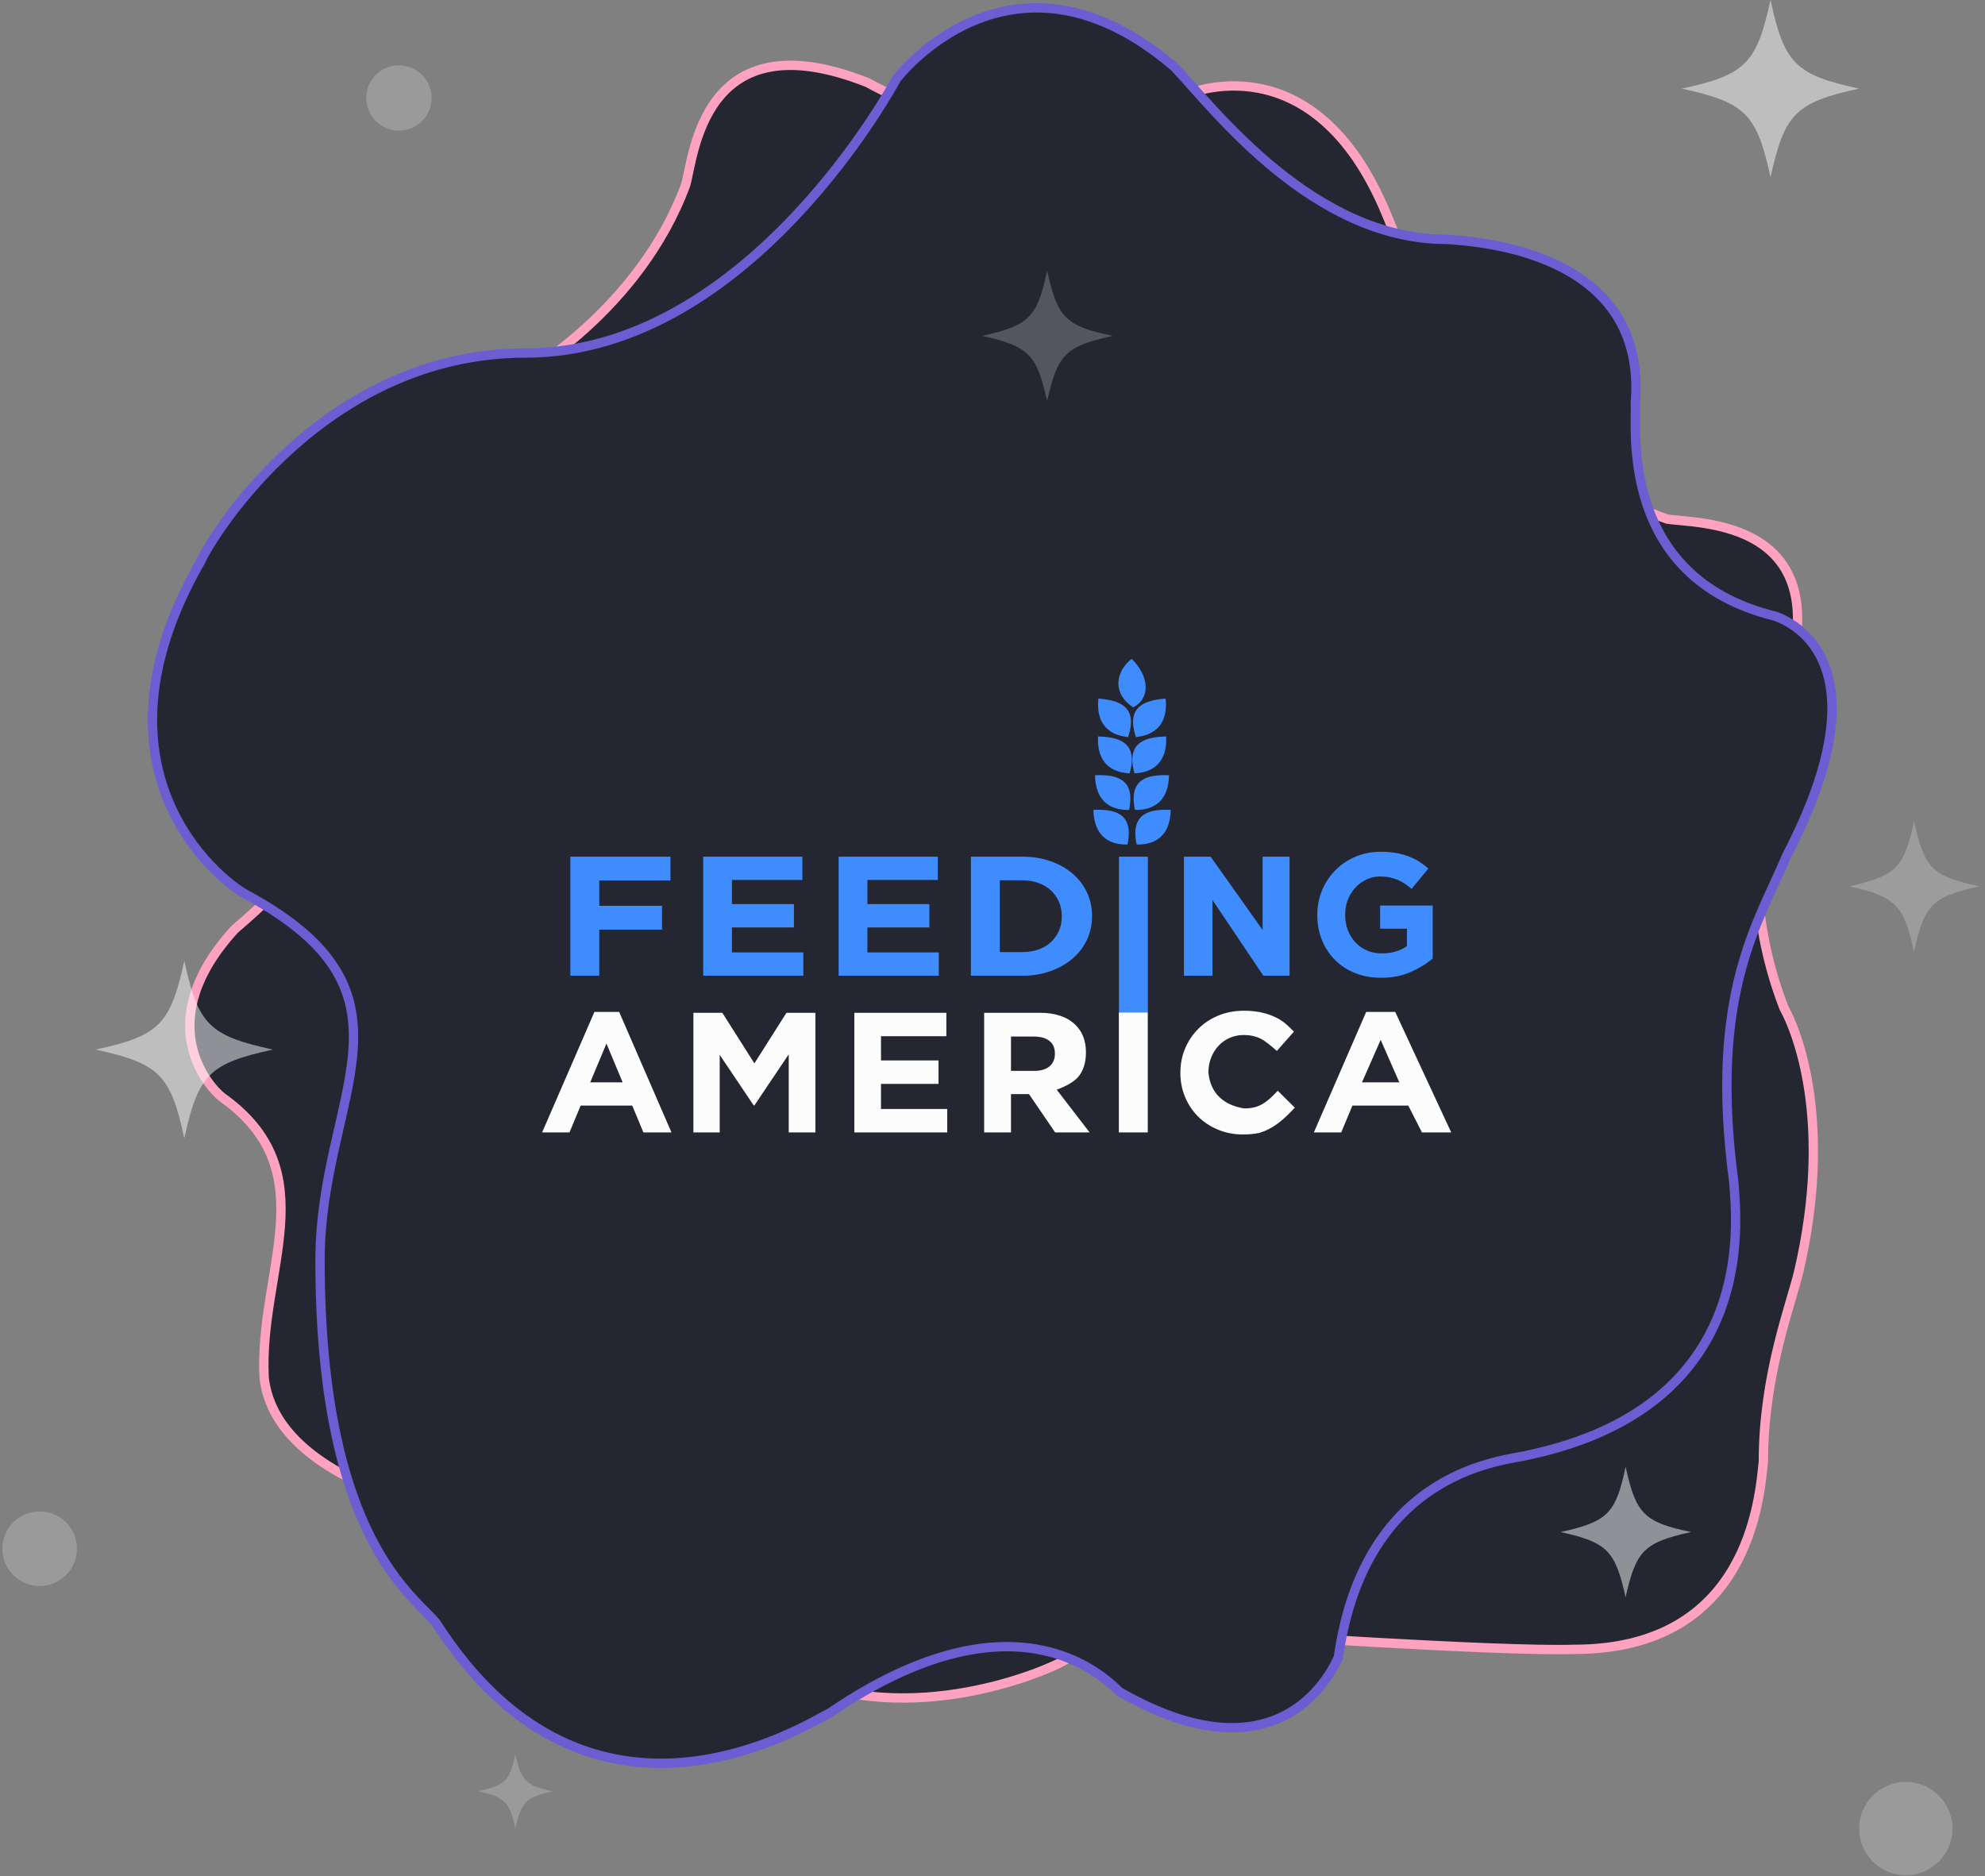 <svg width="238" height="225" viewBox="0 0 238 225" fill="none" xmlns="http://www.w3.org/2000/svg">
<rect x="0" y="0" width="238" height="225" fill="#808080" stroke="none"/>
<path fill-rule="evenodd" clip-rule="evenodd" d="M142.305 11.315C142.305 11.315 157.491 4.641 166.198 25.595C167.932 29.504 175.921 53.847 199.883 62.242C203.441 62.835 220.865 62.076 213.907 82.81C213.088 85.833 206.87 102.814 213.907 120.886C215.477 123.675 219.809 134.554 215.69 152.384C214.739 156.412 211.425 164.827 211.425 175.261C210.969 179.691 209.661 197.78 188.736 197.78C179.607 198.064 147.769 195.88 147.769 195.88C147.769 195.88 133.049 195.73 127.197 199.34C123.601 201.181 106.26 207.957 91.896 199.34C86.659 195.849 85.406 194.517 85.406 194.517C85.406 194.517 72.671 182.729 60.454 182.729C57.008 182.135 33.25 178.639 31.674 165.248C30.986 152.384 39.224 140.536 26.633 131.579C24.788 130.132 18.129 122.344 28.168 111.403C29.234 110.453 47.426 95.672 45.183 82.81C45.191 81.043 39.852 60.906 61.295 45.884C62.692 45.071 76.615 37.242 82.19 22.228C83.199 19 84.085 1.998 104.03 9.912C123.77 20.822 142.305 11.315 142.305 11.315Z" fill="#242731" stroke="#FFA2C0" stroke-width="1.119"/>
<path fill-rule="evenodd" clip-rule="evenodd" d="M107.487 9.453C107.487 9.453 121.257 -8.724 140.836 8.052C145.773 13.337 157.505 28.707 173.449 28.707C176.503 28.941 197.57 29.871 196.075 48.287C196.275 50.891 193.858 69.241 212.834 73.885C215.133 74.692 226.112 79.764 214.207 102.627C210.915 110.542 204.838 119.058 207.877 141.718C208.221 146.479 210.903 168.6 183.217 174.485C180.905 175.148 163.715 175.868 160.474 198.715C159.257 201.479 152.728 213.49 134.225 202.867C131.999 200.672 121.301 190.562 99.572 205.353C97.002 206.592 70.849 223.598 52.334 194.678C49.901 191.495 38.372 184.804 38.372 151.144C38.372 131.216 51.778 119.308 29.591 107.315C25.995 105.383 9.778 92.152 24.075 67.285C25.321 64.444 38.77 42.332 63.002 42.332C90.019 42.332 107.487 9.453 107.487 9.453Z" fill="#242731" stroke="#6C5DD3" stroke-width="1.119"/>
<g opacity="0.5">
<circle opacity="0.408" cx="228.508" cy="219.272" r="5.594" fill="#FCFCFD"/>
<circle opacity="0.408" cx="4.756" cy="185.711" r="4.475" fill="#FCFCFD"/>
<circle opacity="0.408" cx="47.83" cy="11.749" r="3.916" fill="#FCFCFD"/>
<path fill-rule="evenodd" clip-rule="evenodd" d="M222.912 10.628C215.299 12.278 213.957 13.621 212.284 21.256C210.634 13.643 209.292 12.3 201.656 10.628C209.27 8.978 210.612 7.635 212.284 0C213.935 7.635 215.277 8.978 222.912 10.628Z" fill="#FCFCFD"/>
<path fill-rule="evenodd" clip-rule="evenodd" d="M32.725 125.858C25.111 127.508 23.769 128.85 22.097 136.486C20.447 128.872 19.104 127.53 11.469 125.858C19.082 124.207 20.424 122.865 22.097 115.229C23.747 122.865 25.089 124.207 32.725 125.858Z" fill="#FCFCFD"/>
<path fill-rule="evenodd" clip-rule="evenodd" d="M202.772 183.712C197.157 184.949 196.152 185.891 194.911 191.543C193.67 185.95 192.724 184.949 187.109 183.712C192.724 182.476 193.729 181.533 194.911 175.881C196.152 181.533 197.098 182.534 202.772 183.712Z" fill="#FCFCFD"/>
<path opacity="0.44" fill-rule="evenodd" clip-rule="evenodd" d="M237.35 106.28C231.735 107.517 230.73 108.459 229.489 114.112C228.248 108.518 227.302 107.517 221.688 106.28C227.302 105.044 228.307 104.102 229.489 98.449C230.73 104.102 231.676 105.103 237.35 106.28Z" fill="#FCFCFD"/>
<path opacity="0.44" fill-rule="evenodd" clip-rule="evenodd" d="M133.412 40.275C127.798 41.511 126.793 42.453 125.552 48.106C124.31 42.512 123.365 41.511 117.75 40.275C123.365 39.038 124.37 38.096 125.552 32.443C126.793 38.096 127.738 39.097 133.412 40.275Z" fill="#FCFCFD"/>
<path opacity="0.408" fill-rule="evenodd" clip-rule="evenodd" d="M66.286 214.799C63.077 215.506 62.503 216.044 61.794 219.274C61.085 216.078 60.544 215.506 57.336 214.799C60.544 214.093 61.118 213.554 61.794 210.324C62.503 213.554 63.044 214.126 66.286 214.799Z" fill="#FCFCFD"/>
</g>
<path d="M68.383 102.724H80.386V105.58H71.851V108.619H79.373V111.475H71.851V117.003H68.383V102.724ZM84.315 102.724H96.206V105.519H87.76V108.416H95.192V111.21H87.76V114.209H96.318V117.003H84.315V102.724ZM100.554 102.724H112.445V105.519H104V108.416H111.431V111.21H104V114.209H112.558V117.003H100.554V102.724ZM122.558 114.168C123.263 114.168 123.909 114.066 124.495 113.862C125.08 113.658 125.579 113.365 125.992 112.985C126.405 112.604 126.728 112.155 126.961 111.638C127.193 111.122 127.31 110.544 127.31 109.905V109.864C127.31 109.238 127.193 108.66 126.961 108.13C126.728 107.599 126.405 107.144 125.992 106.763C125.579 106.382 125.08 106.086 124.495 105.876C123.909 105.665 123.263 105.559 122.558 105.559H119.878V114.168H122.558ZM116.41 102.724H122.558C123.789 102.724 124.919 102.904 125.947 103.264C126.976 103.625 127.861 104.125 128.605 104.764C129.348 105.403 129.922 106.154 130.328 107.018C130.733 107.882 130.936 108.817 130.936 109.823V109.864C130.936 110.87 130.733 111.808 130.328 112.679C129.922 113.549 129.348 114.304 128.605 114.943C127.861 115.582 126.976 116.086 125.947 116.453C124.919 116.82 123.789 117.003 122.558 117.003H116.41V102.724ZM134.162 102.724H137.63V121.42H134.162V102.724ZM141.955 102.724H145.152L151.387 111.516V102.724H154.618V117.003H151.476L145.377 107.926V117.003H141.955V102.724Z" fill="#3F8CFF"/>
<path d="M165.579 117.247C164.445 117.247 163.411 117.06 162.478 116.684C161.544 116.309 160.742 115.787 160.071 115.119C159.401 114.451 158.879 113.659 158.505 112.74C158.132 111.822 157.945 110.821 157.945 109.736V109.694C157.945 108.65 158.135 107.673 158.516 106.762C158.896 105.851 159.425 105.051 160.102 104.362C160.78 103.673 161.582 103.131 162.509 102.734C163.435 102.338 164.452 102.14 165.558 102.14C166.208 102.14 166.8 102.185 167.332 102.275C167.864 102.366 168.359 102.494 168.815 102.662C169.271 102.829 169.7 103.037 170.101 103.288C170.502 103.538 170.889 103.823 171.263 104.143L169.25 106.585C168.974 106.348 168.697 106.139 168.421 105.959C168.144 105.778 167.857 105.625 167.56 105.499C167.262 105.374 166.941 105.277 166.595 105.207C166.25 105.138 165.869 105.103 165.455 105.103C164.873 105.103 164.331 105.225 163.826 105.468C163.321 105.711 162.879 106.038 162.498 106.449C162.118 106.859 161.821 107.339 161.606 107.889C161.392 108.438 161.285 109.026 161.285 109.652V109.694C161.285 110.361 161.392 110.977 161.606 111.54C161.821 112.104 162.125 112.594 162.519 113.011C162.913 113.429 163.377 113.752 163.909 113.982C164.441 114.212 165.033 114.326 165.683 114.326C166.872 114.326 167.875 114.034 168.691 113.45V111.363H165.475V108.587H171.781V114.931C171.034 115.571 170.146 116.117 169.116 116.569C168.085 117.021 166.906 117.247 165.579 117.247Z" fill="#3F8CFF"/>
<path d="M74.656 129.787L72.712 125.136L70.768 129.787H74.656ZM71.27 121.345H74.238L80.508 135.791H77.143L75.805 132.574H69.619L68.281 135.791H65L71.27 121.345ZM83.137 121.447H86.606L90.451 127.513L94.297 121.447H97.766V135.791H94.569V126.427L90.451 132.554H90.368L86.292 126.488V135.791H83.137V121.447ZM102.434 121.447H113.468V124.255H105.631V127.164H112.528V129.972H105.631V132.984H113.573V135.791H102.434V121.447ZM124.015 128.415C124.809 128.415 125.419 128.23 125.844 127.861C126.268 127.492 126.481 127 126.481 126.385V126.345C126.481 125.662 126.258 125.149 125.812 124.808C125.366 124.466 124.746 124.295 123.952 124.295H121.217V128.415H124.015ZM117.999 121.447H124.686C126.539 121.447 127.961 121.932 128.95 122.902C129.786 123.722 130.204 124.815 130.204 126.181V126.221C130.204 127.383 129.915 128.329 129.337 129.06C128.758 129.791 127.633 130.327 126.7 130.668L130.643 135.791H126.512L123.377 131.201H123.335H121.217V135.791H117.999V121.447ZM134.15 121.408H137.618V135.791H134.15V121.408ZM149.029 136.037C147.956 136.037 146.96 135.846 146.04 135.463C145.121 135.081 144.326 134.558 143.658 133.896C142.989 133.233 142.466 132.451 142.09 131.549C141.714 130.648 141.526 129.685 141.526 128.66V128.619C141.526 127.595 141.714 126.635 142.09 125.74C142.466 124.845 142.989 124.06 143.658 123.384C144.326 122.707 145.128 122.175 146.061 121.785C146.995 121.396 148.026 121.201 149.154 121.201C149.837 121.201 150.461 121.256 151.025 121.365C151.589 121.474 152.101 121.625 152.561 121.816C153.021 122.007 153.446 122.24 153.836 122.513C154.226 122.786 154.81 123.376 155.144 123.704L153.096 126.02C152.525 125.514 151.721 124.828 151.129 124.541C150.537 124.254 149.872 124.111 149.133 124.111C148.52 124.111 147.952 124.227 147.43 124.459C146.908 124.691 146.458 125.012 146.082 125.422C145.706 125.832 145.413 126.307 145.204 126.846C144.995 127.386 144.89 127.963 144.89 128.578V128.619C145.126 131.135 146.759 132.522 149.133 132.91C151.047 132.961 151.989 132.071 153.201 130.795L155.249 132.823C153.953 134.201 152.76 135.323 150.952 135.863C150.381 135.979 149.739 136.037 149.029 136.037ZM167.779 129.787L165.54 124.692L163.3 129.787H167.779ZM163.802 121.345H167.287L174 135.791H170.488L168.854 132.574H162.151L160.813 135.791H157.532L163.802 121.345Z" fill="#FCFCFD"/>
<path fill-rule="evenodd" clip-rule="evenodd" d="M136.283 101.269C138.624 101.326 140.317 100.112 140.366 97.113C138.052 97.02 135.454 97.359 136.283 101.269Z" fill="#3F8CFF"/>
<path fill-rule="evenodd" clip-rule="evenodd" d="M136.079 97.119C138.421 97.176 140.114 95.962 140.163 92.964C137.849 92.871 135.251 93.21 136.079 97.119Z" fill="#3F8CFF"/>
<path fill-rule="evenodd" clip-rule="evenodd" d="M136.022 92.731C138.362 92.633 139.971 91.31 139.822 88.314C137.507 88.374 134.937 88.885 136.022 92.731Z" fill="#3F8CFF"/>
<path fill-rule="evenodd" clip-rule="evenodd" d="M136.199 88.381C138.53 88.16 140.067 86.754 139.76 83.77C137.451 83.953 134.912 84.598 136.199 88.381Z" fill="#3F8CFF"/>
<path fill-rule="evenodd" clip-rule="evenodd" d="M135.185 101.269C132.844 101.326 131.151 100.112 131.102 97.113C133.416 97.02 136.014 97.359 135.185 101.269Z" fill="#3F8CFF"/>
<path fill-rule="evenodd" clip-rule="evenodd" d="M135.373 97.119C133.031 97.176 131.339 95.962 131.289 92.964C133.603 92.871 136.201 93.21 135.373 97.119Z" fill="#3F8CFF"/>
<path fill-rule="evenodd" clip-rule="evenodd" d="M135.451 92.731C133.11 92.633 131.502 91.31 131.65 88.314C133.965 88.374 136.535 88.885 135.451 92.731Z" fill="#3F8CFF"/>
<path fill-rule="evenodd" clip-rule="evenodd" d="M135.257 88.381C132.925 88.16 131.388 86.754 131.695 83.77C134.004 83.953 136.543 84.598 135.257 88.381Z" fill="#3F8CFF"/>
<path fill-rule="evenodd" clip-rule="evenodd" d="M135.87 84.823C137.959 83.743 137.82 81.107 135.686 79C133.662 80.609 133.403 83.224 135.87 84.823Z" fill="#3F8CFF"/>
</svg>
